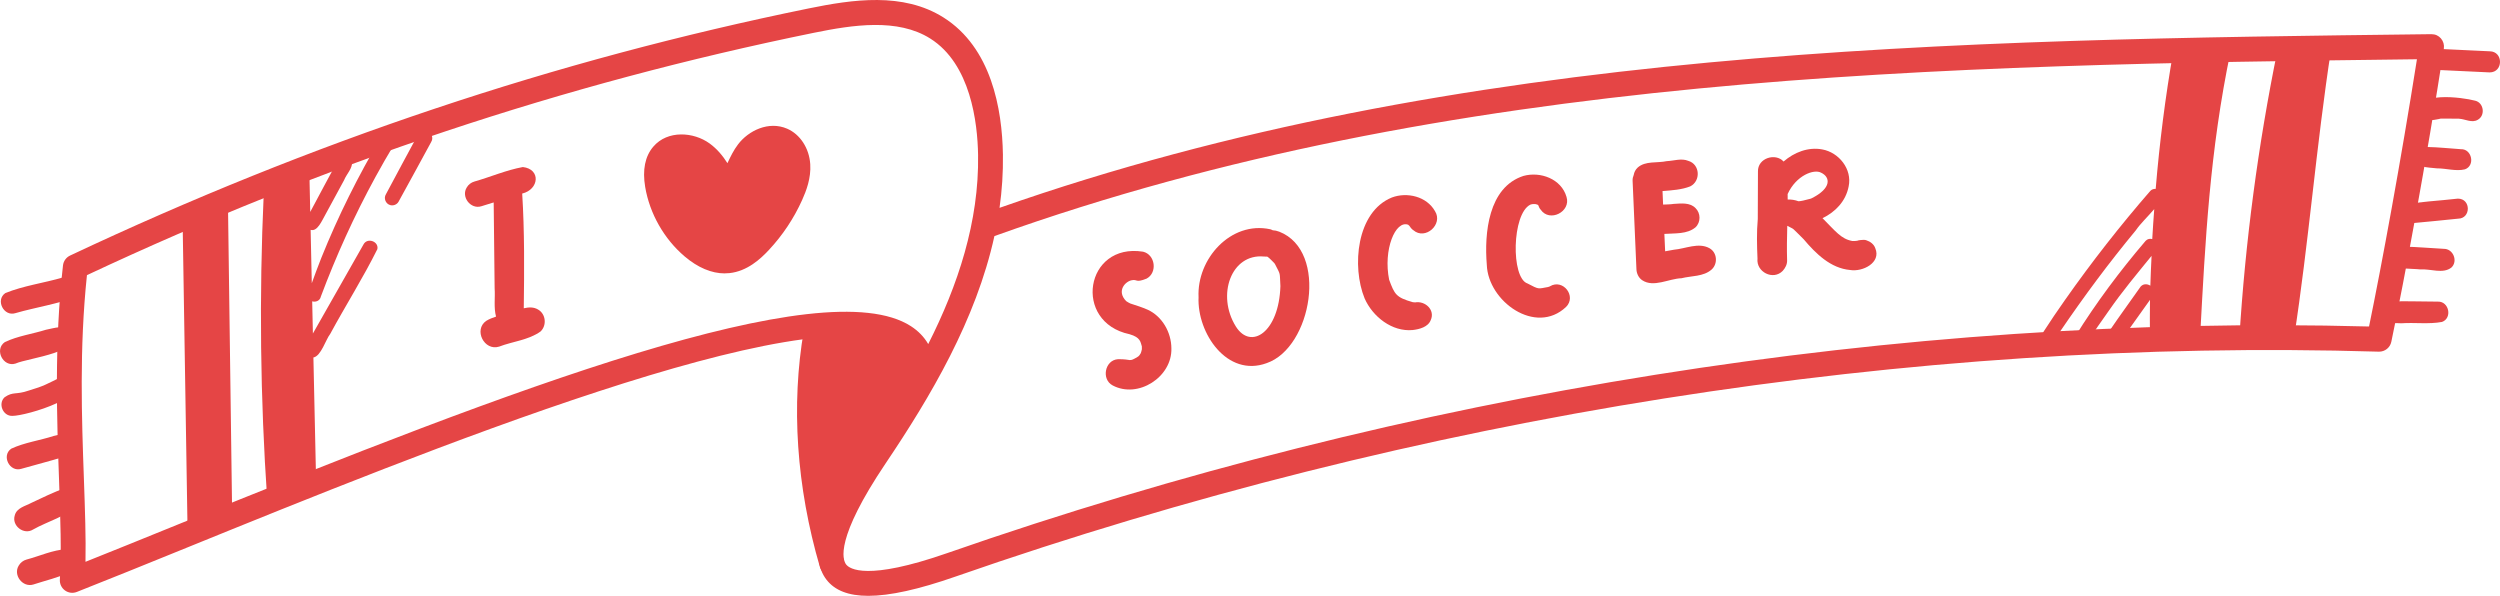 <svg xmlns="http://www.w3.org/2000/svg" width="1080" height="257.4" viewBox="0 0 1080 257.4"><g id="a"/><g id="b"><g id="c"><g id="d"><path d="M356.38 141.03c-7.94 31.83-7.28 65.76 1.89 97.26 7.64-20.35 18.03-39.67 30.81-57.25 5.39-7.41 11.54-15.89 9.54-24.84-1.78-7.96-9.85-13.26-17.93-14.41-8.08-1.15-16.22.98-24.31-.76z" fill="#e54545"/><path d="M78.89 95.83c.7 43.91 1.41 87.81 2.11 131.72 5.15-3.64 11.64-5.32 19.3-4.58-.61-45.05-1.22-90.11-1.82-135.16-6.81 3.08-13.63 6.16-19.59 8.02z" fill="#e54545"/><path d="M138.55 128.26c6.65-17.72 14.27-34.6 23.63-51.78 2.58-4.72 5.26-9.38 8.03-13.99.44-.74.55-1.65.33-2.48-.65-2.67-4.57-3.2-5.89-.77-9.91 16.72-18.62 34.17-25.87 52.22-1.44 3.6-2.76 7.24-4.09 10.88-.17-7.68-.34-15.37-.5-23.05 2.9.95 4.91-4.05 6.28-6.41 2.72-5 5.43-10.01 8.15-15.01 1.06-2.71 3.86-5.21 3.45-8.24-.64-2.66-4.55-3.18-5.86-.77-4.06 7.57-8.2 15.09-12.19 22.7-.15-7.02-.31-14.05-.46-21.07-6.03 2.93-12.07 5.86-19.63 13.3-2.01 44.11-1.5 88.33 1.53 132.38 6.16-4.67 13.46-7.82 21.08-9.09-.38-17.55-.77-35.09-1.15-52.64 3.31-.6 5.33-7.75 7.27-10.21 6.64-12.26 14.19-24.19 20.37-36.62.65-3.36-4.35-5.08-5.97-2.06-7.29 12.85-14.59 25.69-21.89 38.53-.1-4.63-.2-9.27-.3-13.9 1.46.46 3.29-.23 3.7-1.91z" fill="#e54545"/><path d="M1007.06 21.15c-6.51 42.16-9.61 83.19-16.13 125.35-5.71-1.95-17.72-2.13-23.53-.5 2.58-41.71 8.09-83.23 16.45-124.18 6.26-.22 14.8.69 23.2-.67z" fill="#e54545"/><path d="M938.84 22.37c-3.44 19.61-5.93 39.38-7.58 59.23-.83-.05-1.69.19-2.33.88-13.06 15.03-25.34 30.73-36.79 47.02-3.19 4.54-6.32 9.11-9.32 13.78-.4.68-.5 1.51-.3 2.26.46 1.82 2.71 2.72 4.31 1.75 1.39-1 2.05-2.75 3.12-4.07 10.62-15.58 20.99-29.54 32.71-43.7 1.88-2.79 5.28-6.04 7.97-9.18-.3 4.31-.64 8.62-.86 12.94-.98-.27-2.06-.1-2.88.79-11.13 13.03-21.42 26.79-30.47 41.35-.39.66-.49 1.47-.29 2.21.58 2.38 4.06 2.84 5.24.68 3.11-4.78 6.35-9.47 9.67-14.11 5.89-8.49 11.95-15.67 18.44-23.67-.18 4.29-.43 8.58-.53 12.88-1.45-.93-3.52-.93-4.62 1-4.23 6.04-8.6 11.99-12.75 18.09-1.03 1.46-1.25 3.7.39 4.81 2.61 2.06 4.94-.95 6.29-2.99 3.52-4.93 7.03-9.85 10.54-14.78-.07 5.16-.08 10.33-.03 15.49 5.71.1 15.98.19 21.69.29 2.22-41.14 4.12-79.89 13.16-123.16-12 .12-18.39.17-24.77.23z" fill="#e54545"/><path d="M314.16 79.41c-2.04-3.86-4.12-7.79-7.22-10.88-3.09-3.08-7.41-5.25-11.74-4.73-7.62.92-12.11 9.94-10.82 17.51s6.64 13.74 12.09 19.15c2.98 2.96 6.12 5.86 9.88 7.75s8.25 2.67 12.2 1.24c3.32-1.21 5.92-3.81 8.25-6.47 5.92-6.76 10.86-14.38 14.62-22.55 2.7-5.86 4.43-13.69-.32-18.06-4.27-3.93-11.58-2.26-15.57 1.95-3.99 4.22-5.5 10.13-11.37 15.09z" fill="#e54545"/><path d="M34.87 120.63c-2.03-2.09-5.08-1.34-7.6-.8-8.22 2.43-17.1 3.57-24.97 6.78-4.35 2.99-.69 10.25 4.32 8.68 8.99-2.6 18.47-3.94 27.17-7.37 2.54-1.41 3.4-5.28 1.07-7.28z" fill="#e54545"/><path d="M30.97 142.72c-3.07-2.58-7.56-.95-11.08-.28-5.87 1.84-12.31 2.7-17.81 5.35-4.65 3.19-.74 10.96 4.62 9.27 5.47-2.49 31.03-4.94 24.27-14.34z" fill="#e54545"/><path d="M30.95 162.38c-1.39-.68-3.08-.25-4.41.42-6.5 3.19-7.36 3.91-14.12 5.92-5.62 1.96-6.7.31-10.43 2.89-2.96 2.77-.73 8.19 3.33 8.05 5.82.08 36.97-8.99 25.62-17.28z" fill="#e54545"/><path d="M34.03 189.43c-2.35-3.72-7.36-1.82-10.82-1.1-6.03 1.96-12.65 2.83-18.35 5.5-4.37 3-.69 10.28 4.34 8.7 6.02-1.71 12.08-3.27 18.07-5.08 3.56-.97 9.11-3.47 6.78-8.02z" fill="#e54545"/><path d="M28.06 210.95c-5.01 1.59-9.7 4.11-14.48 6.27-2.64 1.44-6.38 2.13-7.21 5.46-1.39 4.46 3.95 8.57 7.91 6.08 6.49-3.69 14.62-5.59 19.74-11.16 2.32-3.85-1.96-8.15-5.96-6.65z" fill="#e54545"/><path d="M28.75 237.24c-5.97.32-11.56 2.97-17.3 4.49-1.39.38-2.61 1.32-3.34 2.57-2.58 4.1 1.68 9.64 6.31 8.2 5.32-1.74 10.82-3.01 15.93-5.33 5.38-2.45 4.7-9.79-1.6-9.93z" fill="#e54545"/><path d="M1075.54 22.16l-26.11-1.24c-2.44-.05-4.61 2.12-4.56 4.56.0 2.45 2.09 4.6 4.56 4.56 8.7.41 17.41.83 26.11 1.24 5.95-.02 5.95-9.08.0-9.12z" fill="#e54545"/><path d="M1069.28 43.5c-5.78-1.52-25.99-4.23-24.95 5.42 1.38 4.4 6.67 2.95 10.06 2.36-4.06-.11 12.31.01 7.93.02 2.68.12 5.51 1.95 8.05.46 3.39-1.84 2.68-7.35-1.08-8.26z" fill="#e54545"/><path d="M1063.1 64.45c-4.86-.31-9.72-.87-14.59-.95-2.48-.23-5.48.86-5.69 3.69-.62 5.46 6.24 5.05 9.95 5.54 3.97-.02 8.23 1.37 12.08.42 4.54-1.61 3.03-8.88-1.75-8.7z" fill="#e54545"/><path d="M1061.86 85.8c-8.34.97-16.78 1.31-25.03 2.86-1.63.31-3.09 1.29-3.55 2.94-1.13 5.25 5.2 5.32 8.8 4.81 6.6-.56 13.19-1.3 19.78-1.94 5.65-.02 5.66-8.63.0-8.66z" fill="#e54545"/><path d="M1055.66 107.49c-5.65-.3-11.3-.8-16.96-.95-2.11.27-4.85.02-6.21 1.99-1.44 1.64-1.06 4.57.75 5.79 3.63 2.18 8.27 1.63 12.36 2.07 4.34-.34 9.73 2.07 13.41-.81 2.97-2.78.73-8.21-3.34-8.08z" fill="#e54545"/><path d="M1053.16 130.3c-6.51.0-13.02-.26-19.53-.1-3.25.03-8.13.46-8.18 4.69.43 5.77 7.84 4.44 11.93 4.77 5.8-.41 11.88.47 17.55-.58 4.58-1.63 3.06-8.96-1.77-8.78z" fill="#e54545"/><path d="M232.44 133.71c-1.93-1.15-4.07-1.02-6.17-.53.21-16.43.35-33.22-.68-49.56 7.33-1.78 8.13-10.55.28-11.46-7.15 1.31-13.93 4.27-20.92 6.26-1.38.38-2.59 1.31-3.31 2.55-2.56 4.06 1.66 9.57 6.26 8.14 1.79-.56 3.58-1.11 5.37-1.66.14 12.36.28 24.72.41 37.09.29 4.04-.45 8.32.61 12.23-1.47.49-2.92 1.03-4.22 1.83-5.6 3.84-.88 13.17 5.55 11.14 5.89-2.26 12.74-2.82 17.91-6.55 2.78-2.65 2.28-7.57-1.1-9.48z" fill="#e54545"/><path d="M495.74 133.78c-1.11-.6-5.93-2.22-7.44-2.67-.62-.28-1.21-.63-1.77-1.01-4.33-4.38-.4-8.61 2.52-9.06 2.34-.44 1.48 1.24 6.27-.67 4.79-2.58 3.78-10.37-1.52-11.64-25.04-3.96-30.49 30.44-5.84 35.65 4.79 1.38 4.73 3.41 5.32 5.26.03.4.03.84.01 1.22-.11.58-.27 1.14-.46 1.69-.17.32-.37.62-.58.91-.1.11-.15.16-.29.31-.14.13-.19.17-.29.26-4.29 2.65-2.57 1.01-8.75 1.15-5.63.4-7.22 8.68-2.28 11.31 11 5.89 25.78-3.63 25.4-16.02-.04-6.89-3.94-13.81-10.31-16.71z" fill="#e54545"/><path d="M552.68 100.1c-1-.39-1.96-.59-2.88-.63-.33-.16-.64-.34-1.02-.43-17.14-3.68-31.82 12.87-31 29.35-.69 15.42 12.28 34.79 29.43 28.48 19.49-6.7 26.81-48.38 5.47-56.77zm-18.78 40.96c-8.49-13.58-2.01-31.61 12.14-30.24.42.03.91.06 1.46.05.17.13.45.35.75.58.18.19 1.41 1.29 2.24 2.2.08.12.18.27.32.46 2.55 5.02 1.95 3.1 2.33 9.49-.63 20.02-12.77 27.75-19.24 17.46z" fill="#e54545"/><path d="M611.29 130.63c-.32-.03-.63-.06-.95-.08-7.27-2.07-7.87-3.38-10.23-9.69-2.62-12.9 2.67-25.95 8.31-23.75.03.02.09.08.13.12-.67-.29-.69-.35.15.15.4.62 1.25 1.75 1.86 2.06 5.14 4.46 12.98-2.52 9.36-8.22-3.59-6.36-12.02-8.37-18.62-5.91-15.4 6.24-17.36 29.98-11.79 43.59 3.47 7.91 11.87 14.53 20.8 13.67 2.89-.33 6.63-1.3 7.77-4.29 2.01-4.39-2.45-8.45-6.8-7.64z" fill="#e54545"/><path d="M669.65 123.66c-.1.05-.1.05-.18.09-.23.08-.46.18-.7.24-4.53.81-3.79 1.13-8.89-1.53-7.2-2.37-6.76-30.13 1.23-34.05.25-.08.53-.16.81-.23.35-.02.82-.04 1.29-.03.25.05.56.13.88.22.1.05.24.14.38.22.04.06.08.12.11.18.23.67.51 1.3 1.01 1.82 3.84 5.61 13.17.87 11.14-5.55-2.23-7.74-11.26-11.07-18.6-9.04-15.19 4.91-16.95 24.79-15.83 38.4.55 15.81 21.11 30.6 34.23 18.21 4.66-4.6-1.27-12.28-6.91-8.95z" fill="#e54545"/><path d="M738.5 107.23c-4.75-2.63-10.36.23-15.39.65-1.37.29-2.63.51-3.77.68-.11-2.5-.22-5.01-.33-7.51 4.65-.33 9.85.17 13.45-2.85 2.33-2.21 2.28-6.09.0-8.31-2.47-2.51-6.18-1.99-9.38-1.81-1.46.24-3.06.23-4.62.3l-.25-5.84c4.1-.32 8.24-.57 11.96-2.02 4.65-2.31 4.28-9.56-.83-11.03-2.94-1.24-6.25.0-9.31.12-4.12.91-9.21-.2-12.54 2.77-.98.91-1.53 2.05-1.73 3.23-.3.73-.51 1.5-.48 2.37l1.65 38.08c.01 1.92.88 3.93 2.51 5 4.94 3.28 11.48-.68 16.95-.86 4.33-1.09 9.51-.65 13.03-3.76 2.78-2.5 2.42-7.35-.91-9.2z" fill="#e54545"/><path d="M810.12 107.23c-.59-1.73-2.14-2.87-3.83-3.42-1.11-.55-4.7.24-3.57.13-.31.04-.63.08-.94.13-.1.0-.23.02-.41.03-.45.03-.88.02-1.24.0-4.8-.91-7.08-4.12-12.8-9.84 5.59-2.72 10.06-7.34 11.29-13.72 1.59-7.43-4.17-14.7-11.44-16-6.04-1.12-12.1 1.26-16.68 5.24-3.43-3.85-11.28-1.53-11.06 4.37l-.08 20.47c-.52 5.69-.36 11.51-.12 17.09-.63 5.81 6.8 9.57 10.92 5.28 1.12-1.26 1.91-2.78 1.87-4.5h0c-.16-4.94-.05-9.94.07-14.94 3.53 1.9 1.33.13 7.11 5.83 5.21 6.16 11.6 12.52 20.07 13.26 5.31.9 13.5-3.12 10.84-9.42zm-23.4-32.63c4.04 1.9 4.64 6.73-4.14 11.08-.15.05-.28.1-.45.17-2.79.73-4.06 1.06-5.18 1.09-1.59-.58-3.12-.81-4.67-.74.0-.79.0-1.59-.02-2.38 3.71-8.1 11.4-10.9 14.45-9.22z" fill="#e54545"/><path d="M180.62 58.05c-4.64 8.64-9.34 17.24-13.92 25.91-1.07 1.73-.06 4.13 1.89 4.65 1.34.38 2.88-.24 3.57-1.45 4.76-8.57 9.4-17.21 14.1-25.81 2.18-3.61-3.54-6.97-5.63-3.29z" fill="#e54545"/><path d="M375.1 257.4c-8.56.0-14.49-2.33-18.08-7-7.72-10-2.4-27.9 16.73-56.33 6.82-10.13 13.67-20.8 19.99-31.96-.23-.56-.36-1.17-.39-1.81-.19-4.71-1.99-8.01-5.68-10.39-36.25-23.33-205.82 45.58-307.15 86.76-17.68 7.18-33.74 13.7-47.33 19.05-1.73.68-3.65.43-5.14-.66-1.49-1.09-2.31-2.86-2.19-4.69.76-11.64.24-26.15-.35-42.95-.93-26.39-2.1-59.22 1.7-92.75.2-1.85 1.36-3.46 3.04-4.26C135.08 61.02 239.46 26.09 349.35 3.64c19-3.88 40.75-7.12 58.24 3.91 20.64 13.01 25.35 39.4 25.67 59.24.12 7.78-.4 15.45-1.46 23C630.89 19.85 844.1 17.26 1050.36 14.76c1.74.01 3.09.66 4.13 1.85 1.03 1.2 1.49 2.78 1.25 4.35-7.59 48.91-16.86 98.87-22.69 126.69-.52 2.49-2.72 4.27-5.26 4.27h-.16c-202.46-6.11-415.19 27.55-614.88 97.17-15.9 5.55-28.33 8.31-37.65 8.31zm54.49-155.42c-7.95 36.21-27.57 69.35-46.93 98.1-22 32.7-18.68 41.77-17.13 43.77 1.47 1.91 8.98 7.2 43.68-4.91 199.43-69.53 411.73-103.3 614.22-97.89 5.56-27.06 13.72-71.27 20.69-115.45-205.4 2.5-417.51 5.77-614.53 76.39zM37.56 118.86c-3.32 31.65-2.26 61.64-1.31 88.19.47 13.34.89 25.26.68 35.65 11.8-4.7 25.13-10.11 39.55-15.97 145.5-59.13 279.24-110.19 317.02-85.83 3.2 2.06 5.72 4.67 7.49 7.74 12.82-25.36 21.99-52.87 21.54-81.67-.23-14.07-3.21-39.32-20.65-50.32-14.11-8.89-33.39-5.93-50.36-2.47C243.42 36.25 140.69 70.51 37.56 118.86z" fill="#e54545"/><path d="M359.35 248.78c-2.33.0-4.47-1.52-5.16-3.86-10.13-34.61-12.52-69.98-6.91-102.28.51-2.92 3.31-4.87 6.21-4.38 2.92.51 4.89 3.29 4.38 6.21-5.33 30.7-3.03 64.38 6.64 97.42.83 2.85-.8 5.84-3.65 6.67-.5.15-1.01.22-1.51.22z" fill="#e54545"/><path d="M313.09 118.11c-5.71.0-11.65-2.51-17.33-7.34-8.89-7.56-15.1-18.49-17.04-29.99-1.24-7.4-.06-13.26 3.51-17.43 6.2-7.24 17.45-6.36 24.31-1.38 3.25 2.36 5.72 5.37 7.71 8.52.05-.09.09-.19.14-.29 1.24-2.61 2.53-5.31 4.44-7.82 4.52-5.97 13.25-10.22 21.2-6.79 5.64 2.43 9.56 8.46 10 15.36.38 5.96-1.67 11.38-3.5 15.44-3.58 7.96-8.42 15.22-14.37 21.6-3.64 3.91-9.37 9.19-17.06 10-.67.07-1.34.1-2.02.1zM294.44 68.8c-1.63.0-3.11.48-4.04 1.56-1.75 2.04-1.55 5.82-1.07 8.64 1.53 9.04 6.41 17.64 13.41 23.59 2.82 2.4 7.05 5.14 11.24 4.73 3.13-.34 6.41-2.45 10.34-6.65 5.14-5.51 9.33-11.8 12.42-18.68 1.32-2.92 2.8-6.74 2.57-10.35-.18-2.81-1.63-5.35-3.54-6.17-2.67-1.15-6.44.88-8.38 3.42-1.24 1.63-2.19 3.63-3.29 5.95-1.44 3.03-3.08 6.47-5.82 10-1.14 1.47-2.99 2.25-4.82 2.05-1.86-.2-3.47-1.34-4.28-3.03-2.29-4.79-4.89-10.22-8.96-13.19-1.62-1.17-3.8-1.88-5.78-1.88z" fill="#e54545"/></g></g></g></svg>